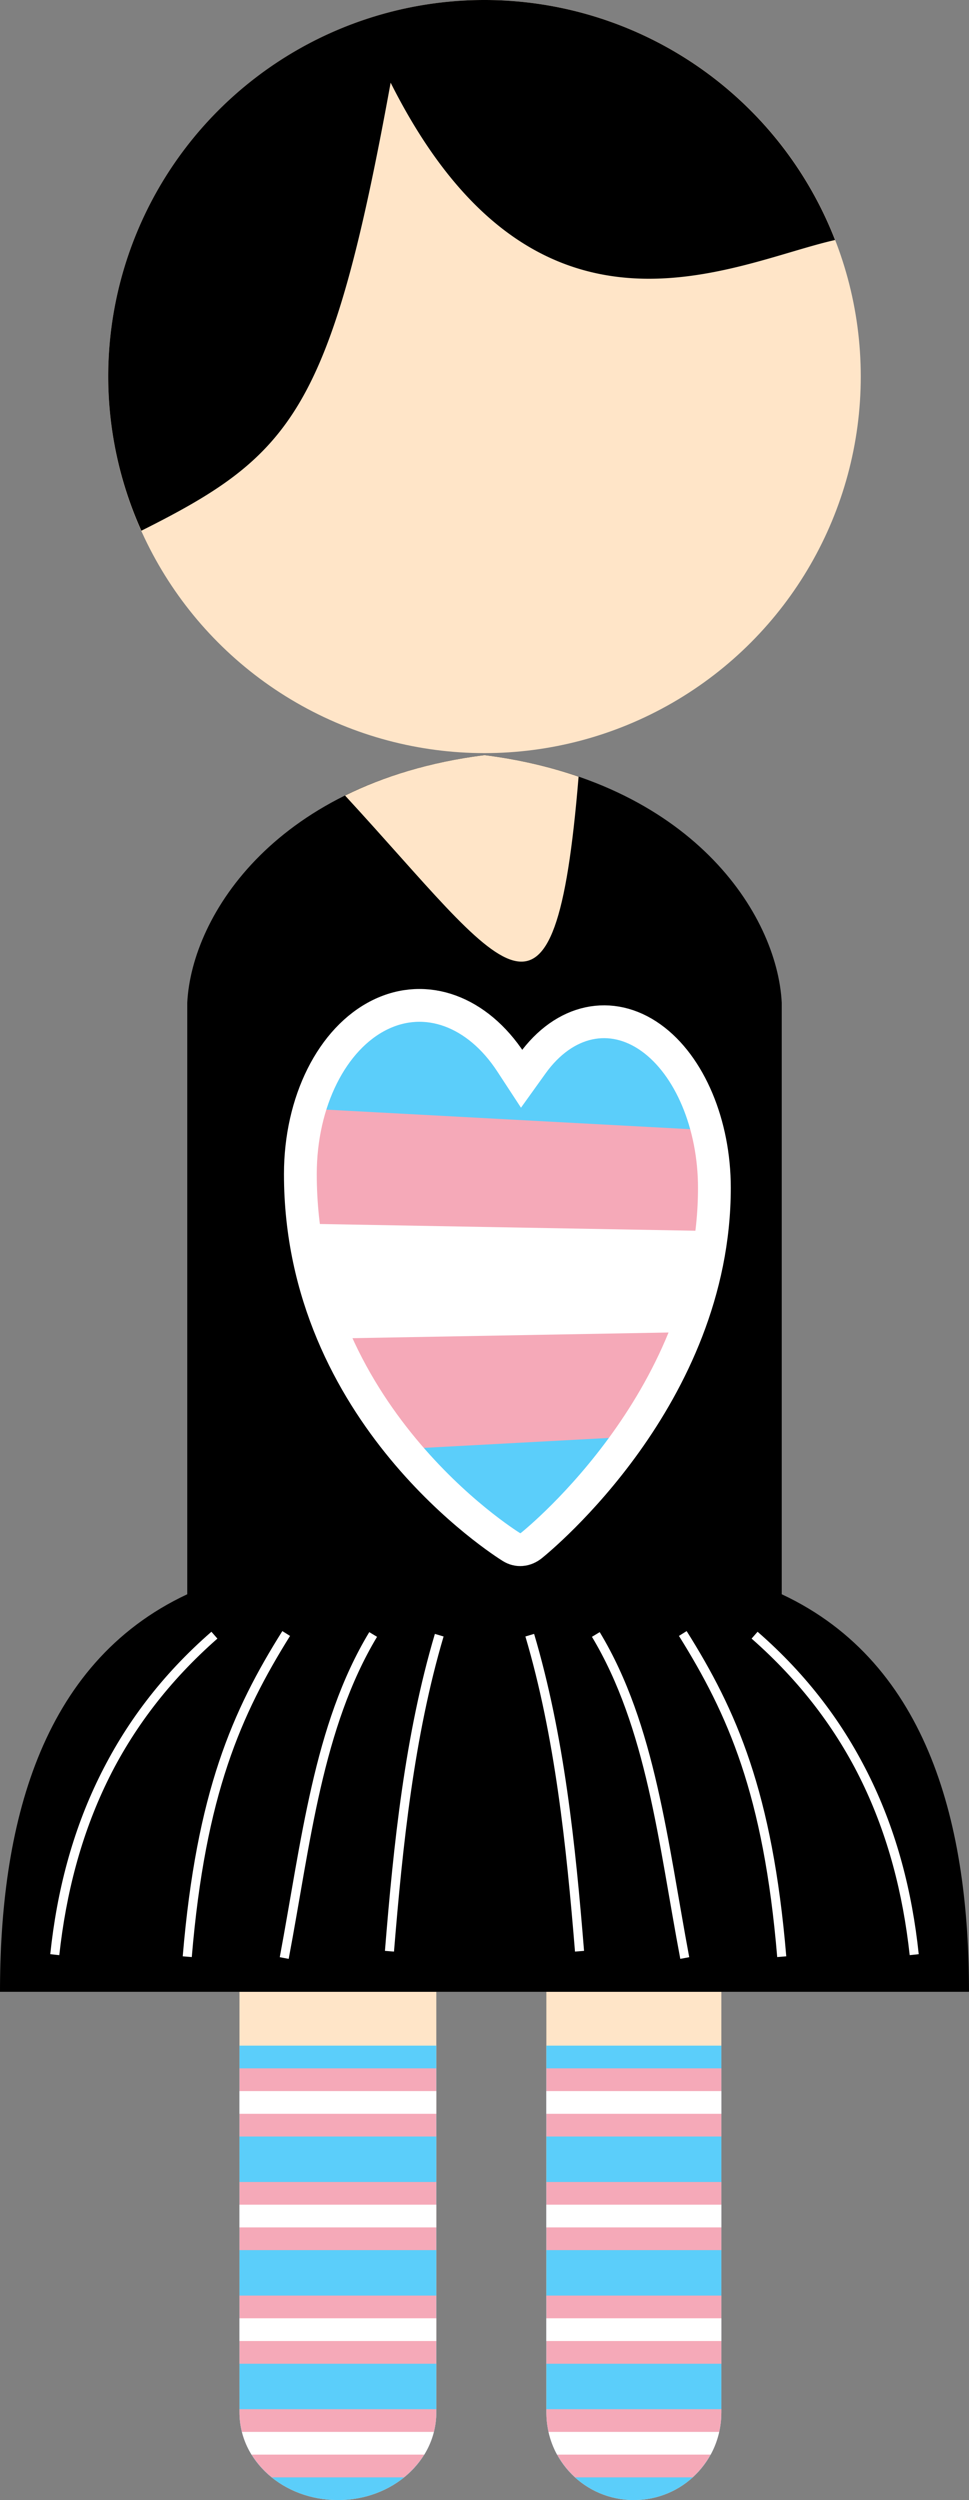 <?xml version="1.0" encoding="UTF-8" standalone="no"?>
<!-- Created with Inkscape (http://www.inkscape.org/) -->

<svg
   width="106.699mm"
   height="275.077mm"
   viewBox="0 0 106.699 275.077"
   version="1.1"
   id="svg1"
   inkscape:version="1.3.2 (091e20e, 2023-11-25, custom)"
   sodipodi:docname="player.svg"
   xml:space="preserve"
   inkscape:export-filename="player skirt ploom"
   inkscape:export-xdpi="96"
   inkscape:export-ydpi="96"
   xmlns:inkscape="http://www.inkscape.org/namespaces/inkscape"
   xmlns:sodipodi="http://sodipodi.sourceforge.net/DTD/sodipodi-0.dtd"
   xmlns="http://www.w3.org/2000/svg"
   xmlns:svg="http://www.w3.org/2000/svg"
   xmlns:rdf="http://www.w3.org/1999/02/22-rdf-syntax-ns#"
   xmlns:cc="http://creativecommons.org/ns#"
   xmlns:dc="http://purl.org/dc/elements/1.1/"><rect x="0" y="0" width="106.699" height="275.077" fill="#808080" stroke="none"/><style
     id="style12">
.measure-arrow
{
}
.measure-label
{

}
.measure-line
{
}</style><defs
     id="defs1"><inkscape:path-effect
       effect="perspective-envelope"
       up_left_point="82.002,136.002"
       up_right_point="135.981,136.002"
       down_left_point="82.002,190.064"
       down_right_point="135.981,190.064"
       id="path-effect12"
       is_visible="true"
       lpeversion="1"
       deform_type="perspective"
       horizontal_mirror="false"
       vertical_mirror="false"
       overflow_perspective="false" /><inkscape:path-effect
       effect="perspective-envelope"
       up_left_point="42.024,242.836"
       up_right_point="99.814,246.605"
       down_left_point="42.024,301.471"
       down_right_point="99.814,297.702"
       id="path-effect6"
       is_visible="true"
       lpeversion="1"
       deform_type="perspective"
       horizontal_mirror="true"
       vertical_mirror="false"
       overflow_perspective="false" /><inkscape:path-effect
       effect="mirror_symmetry"
       start_point="91.778,201.353"
       end_point="91.778,237.06"
       center_point="91.778,219.207"
       id="path-effect10"
       is_visible="true"
       lpeversion="1.2"
       lpesatellites=""
       mode="free"
       discard_orig_path="false"
       fuse_paths="false"
       oposite_fuse="false"
       split_items="false"
       split_open="false"
       link_styles="false" /><inkscape:path-effect
       effect="mirror_symmetry"
       start_point="91.778,199.604"
       end_point="91.778,243.345"
       center_point="91.778,221.474"
       id="path-effect3"
       is_visible="true"
       lpeversion="1.2"
       lpesatellites=""
       mode="free"
       discard_orig_path="false"
       fuse_paths="false"
       oposite_fuse="false"
       split_items="false"
       split_open="false"
       link_styles="false" /><inkscape:path-effect
       effect="mirror_symmetry"
       start_point="91.778,126.71"
       end_point="91.778,132.002"
       center_point="91.778,129.356"
       id="path-effect7"
       is_visible="true"
       lpeversion="1.2"
       lpesatellites=""
       mode="free"
       discard_orig_path="false"
       fuse_paths="false"
       oposite_fuse="false"
       split_items="false"
       split_open="false"
       link_styles="false" /><inkscape:path-effect
       effect="mirror_symmetry"
       start_point="91.778,126.71"
       end_point="91.778,210.438"
       center_point="91.778,168.574"
       id="path-effect5"
       is_visible="true"
       lpeversion="1.2"
       lpesatellites=""
       mode="free"
       discard_orig_path="false"
       fuse_paths="false"
       oposite_fuse="false"
       split_items="false"
       split_open="false"
       link_styles="false" /></defs><sodipodi:namedview
     id="base"
     pagecolor="#ffffff"
     bordercolor="#000000"
     borderopacity="0.3"
     inkscape:pageopacity="0.0"
     inkscape:pageshadow="2"
     inkscape:zoom="0.45254834"
     inkscape:cx="282.84271"
     inkscape:cy="799.91455"
     inkscape:document-units="mm"
     inkscape:showpageshadow="2"
     inkscape:pagecheckerboard="0"
     inkscape:deskcolor="#d1d1d1"
     inkscape:window-width="1280"
     inkscape:window-height="650"
     inkscape:window-x="1074"
     inkscape:window-y="262"
     inkscape:window-maximized="1"
     inkscape:current-layer="svg1" /><rect
     style="display:none;fill:#808080;fill-rule:evenodd;stroke-width:10;paint-order:markers fill stroke"
     id="rect1"
     width="183.556"
     height="297"
     x="-38.429"
     y="-21.923" /><path
     id="rect2"
     style="fill:#000000;fill-rule:evenodd;stroke-width:10;paint-order:markers fill stroke"
     d="m 91.778,126.71 c 22.808,2.886 32.235,17.515 32.73,27.237 V 219.037 H 91.778 Z m 0,0 c -22.808,2.886 -32.235,17.515 -32.73,27.237 l -3e-6,65.09 32.73,0 z"
     sodipodi:nodetypes="ccccc"
     inkscape:path-effect="#path-effect5"
     inkscape:original-d="m 91.778046,126.71024 c 22.808364,2.88594 32.235454,17.51451 32.730024,27.23701 V 219.0372 H 91.778044 Z"
     transform="translate(-38.429,-43.624)"
     inkscape:label="shirt" /><circle
     style="fill:#ffe5c8;fill-opacity:1;fill-rule:evenodd;stroke-width:6.54;paint-order:markers fill stroke"
     id="path3"
     cx="53.349"
     cy="41.432"
     inkscape:label="head"
     r="41.432" /><path
     style="fill:#ffe5c8;fill-opacity:1;fill-rule:evenodd;stroke-width:10;paint-order:markers fill stroke"
     id="rect5"
     width="4.39"
     height="6.697"
     x="91.778"
     y="127.768"
     inkscape:path-effect="#path-effect7"
     sodipodi:type="rect"
     d="m 91.778,127.768 h 4.39 v 6.697 h -4.39 z m -3e-6,0 -4.39,1e-5 5e-6,6.697 4.39,0 z"
     transform="matrix(1.022,0,0,1.022,-40.398,-51.795)"
     inkscape:label="Neck" /><g
     id="g43"
     inkscape:label="legs"
     transform="translate(-38.493,-21.923)"><g
       id="g21"
       transform="matrix(-1,0,0,0.25,213.779,210.201)"
       inkscape:label="right"><path
         style="fill:#ffe5c8;fill-opacity:1;fill-rule:evenodd;stroke-width:1.061;paint-order:markers fill stroke"
         d="m 98.125,241.077 v 46.288 c 0,5.338 4.297,9.635 9.635,9.635 5.338,0 9.635,-4.297 9.635,-9.635 v -46.288 z"
         id="path29"
         inkscape:label="leg"
         transform="matrix(-1,0,0,4,213.25,-840.804)" /><g
         id="g30"
         inkscape:label="sock"><path
           id="path18"
           style="fill:#5bcefa;fill-opacity:1;fill-rule:evenodd;stroke:none;stroke-width:1.034;stroke-dasharray:none;stroke-opacity:1;paint-order:markers fill stroke"
           d="m 115.125,147.196 v 50 50 50 11.462 c 0,21.351 -4.297,38.538 -9.635,38.538 -5.338,0 -9.635,-17.188 -9.635,-38.538 v -11.462 -50 -50 -50 z"
           inkscape:label="blue" /><path
           id="path19"
           style="fill:#f5a9b8;fill-opacity:1;fill-rule:evenodd;stroke:none;stroke-width:0.801;stroke-dasharray:none;stroke-opacity:1;paint-order:markers fill stroke"
           d="m 115.125,157.196 v 29.999 H 95.855 v -29.999 z m 0,50 v 29.999 H 95.855 v -29.999 z m 0,50 v 29.999 H 95.855 v -29.999 z m 0,50 v 1.461 c 0,11.354 -1.223,21.497 -3.163,28.538 H 99.019 c -1.941,-7.041 -3.164,-17.184 -3.164,-28.538 v -1.461 z"
           inkscape:label="pink" /><path
           id="path20"
           style="fill:#ffffff;fill-opacity:1;fill-rule:evenodd;stroke:none;stroke-width:0.462;stroke-dasharray:none;stroke-opacity:1;paint-order:markers fill stroke"
           d="m 115.125,167.197 v 10 H 95.855 v -10 z m 0,50 v 10 H 95.855 v -10 z m 0,50 v 10 H 95.855 v -10 z m -0.243,50 c -0.199,3.543 -0.514,6.904 -0.938,9.998 H 97.036 c -0.423,-3.094 -0.738,-6.456 -0.937,-9.998 z"
           inkscape:label="white" /></g></g></g><g
     id="g20"
     inkscape:label="left"
     transform="matrix(1,0,0,0.25,-32.984,188.278)"
     style="display:inline"><path
       style="display:inline;fill:#ffe5c8;fill-opacity:1;fill-rule:evenodd;stroke-width:1.061;paint-order:markers fill stroke"
       d="m 61.623,241.077 v 46.288 c 0,5.338 4.834,9.635 10.838,9.635 6.004,0 10.837,-4.297 10.837,-9.635 v -46.288 z"
       id="path11"
       inkscape:label="leg"
       transform="matrix(1,0,0,4,-2.27,-840.804)" /><g
       id="g29"
       inkscape:label="Sock"
       style="display:inline"><path
         id="rect38"
         style="fill:#5bcefa;fill-opacity:1;fill-rule:evenodd;stroke:none;stroke-width:1.034;stroke-dasharray:none;stroke-opacity:1;paint-order:markers fill stroke"
         d="m 59.353,147.196 v 50 50 50 11.462 c 0,21.351 4.834,38.538 10.838,38.538 6.004,0 10.837,-17.188 10.837,-38.538 v -11.462 -50 -50 -50 z"
         inkscape:label="blue" /><path
         id="rect39"
         style="fill:#f5a9b8;fill-opacity:1;fill-rule:evenodd;stroke:none;stroke-width:0.801;stroke-dasharray:none;stroke-opacity:1;paint-order:markers fill stroke"
         d="m 59.353,157.196 v 29.999 h 21.675 v -29.999 z m 0,50 v 29.999 h 21.675 v -29.999 z m 0,50 v 29.999 h 21.675 v -29.999 z m 0,50 v 1.461 c 0,11.353 1.375,21.497 3.558,28.538 h 14.559 c 2.183,-7.041 3.558,-17.184 3.558,-28.538 v -1.461 z"
         inkscape:label="pink" /><path
         id="rect40"
         style="fill:#ffffff;fill-opacity:1;fill-rule:evenodd;stroke:none;stroke-width:0.462;stroke-dasharray:none;stroke-opacity:1;paint-order:markers fill stroke"
         d="m 59.353,167.197 v 10 h 21.675 v -10 z m 0,50 v 10 h 21.675 v -10 z m 0,50 v 10 h 21.675 v -10 z m 0.274,50 c 0.224,3.543 0.578,6.904 1.054,9.998 h 19.018 c 0.476,-3.094 0.83,-6.456 1.054,-9.998 z"
         inkscape:label="white" /></g></g><path
     id="path7"
     style="fill:#ffe5c8;fill-opacity:1;fill-rule:evenodd;stroke-width:10;paint-order:markers fill stroke"
     d="m 53.349,83.086 c -6.028,0.763 -11.113,2.351 -15.354,4.447 17.645,19.133 23.079,29.927 25.715,-2.076 -3.094,-1.066 -6.535,-1.887 -10.361,-2.371 z" /><g
     id="g31"
     inkscape:label="skirt"
     transform="translate(-38.429,-21.923)"><path
       style="fill:#000000;fill-rule:evenodd;stroke-width:10;paint-order:markers fill stroke"
       d="m 124.508,197.336 c 16.378,7.657 20.619,25.827 20.619,43.741 H 91.778 v -43.741 h 32.73 m -65.46,0 c -16.378,7.657 -20.619,25.827 -20.619,43.741 H 91.778 V 197.336 H 59.048"
       id="path1"
       sodipodi:nodetypes="ccccc"
       inkscape:label="skirt"
       inkscape:original-d="m 124.50807,197.33617 c 16.3777,7.65694 20.61928,25.82687 20.61928,43.74093 H 91.778044 v -43.74093 h 32.730026"
       inkscape:path-effect="#path-effect3" /><path
       id="path2"
       style="fill:#000000;fill-rule:evenodd;stroke:#ffffff;stroke-width:1;stroke-dasharray:none;stroke-opacity:1;paint-order:markers fill stroke"
       d="m 113.614,201.655 c 5.454,8.676 9.379,17.552 10.894,35.56 -1.511,-18.008 -5.463,-26.855 -10.894,-35.56 z m -9.576,0.106 c 6.101,10.089 7.391,22.913 9.792,35.6 -2.385,-12.745 -3.724,-25.504 -9.792,-35.6 z m -7.276,0.078 c 3.289,11.079 4.531,23.041 5.48,34.774 -0.96,-11.725 -2.213,-23.738 -5.48,-34.774 z m 24.757,0 c 10.844,9.432 16.078,21.436 17.576,35.152 -1.451,-13.824 -6.806,-25.698 -17.576,-35.152 z m -51.577,-0.184 c -5.454,8.676 -9.379,17.552 -10.894,35.56 1.511,-18.008 5.463,-26.855 10.894,-35.56 z m 9.576,0.106 c -6.101,10.089 -7.391,22.913 -9.792,35.6 2.385,-12.745 3.724,-25.504 9.792,-35.6 z m 7.276,0.078 c -3.289,11.079 -4.531,23.041 -5.48,34.774 0.96,-11.725 2.213,-23.738 5.48,-34.774 z m -24.757,0 c -10.844,9.432 -16.078,21.436 -17.576,35.152 1.451,-13.824 6.806,-25.698 17.576,-35.152 z"
       inkscape:label="skirt lines"
       inkscape:original-d="m 113.61425,201.65487 c 5.45427,8.67607 9.37906,17.55176 10.89391,35.55959 -1.51058,-18.00783 -5.46323,-26.8553 -10.89391,-35.55959 z m -9.57616,0.10646 c 6.1011,10.08896 7.39133,22.91323 9.79217,35.59989 -2.38543,-12.74526 -3.7236,-25.50425 -9.79217,-35.59989 z m -7.276038,0.078 c 3.289398,11.07927 4.531338,23.04053 5.480288,34.77359 -0.95971,-11.72459 -2.21274,-23.73796 -5.480288,-34.77359 z m 24.757148,0 c 10.84432,9.43222 16.07758,21.43619 17.57619,35.15186 -1.45067,-13.82401 -6.80553,-25.69819 -17.57619,-35.15186 z"
       inkscape:path-effect="#path-effect10"
       sodipodi:nodetypes="cccccccccccc" /></g><path
     id="path31"
     style="fill:#000000;fill-rule:evenodd;stroke-width:10;paint-order:markers fill stroke"
     inkscape:label="hair"
     d="M 53.349,7.4753501e-5 A 41.432,41.432 0 0 0 11.917,41.433 41.432,41.432 0 0 0 15.567,58.393 C 32.178,50.079 36.439,45.228 43.014,9.095 58.929,40.758 80.588,28.962 91.948,26.408 A 41.432,41.432 0 0 0 53.349,7.4753501e-5 Z" /><g
     id="g25"
     inkscape:label="trans heart"
     style="display:inline"
     transform="matrix(0.789,0,0,1.083,-0.073,-153.754)"
     clip-path="none"
     inkscape:path-effect="#path-effect6"><path
       id="rect23"
       style="fill:#5bcefa;fill-opacity:1;fill-rule:evenodd;stroke:none;stroke-width:1.034;stroke-dasharray:none;stroke-opacity:1;paint-order:markers fill stroke"
       d="m 60.254,244.03 c -9.048,-0.821 -18.23,5.848 -18.23,16.92 0,24.121 28.341,37.058 29.466,37.563 0.438,0.195 0.916,0.28 1.4,0.249 0.484,-0.03 0.961,-0.175 1.395,-0.424 1.108,-0.645 25.506,-15.006 25.506,-35.948 -1.77e-4,-14.036 -15.663,-22.298 -25.42,-12.499 l -1.48,1.487 -1.49,-1.645 c -3.191,-3.521 -7.155,-5.341 -11.146,-5.703 z"
       inkscape:original-d="m 74.905998,247.11483 c -9.930199,-0.20139 -19.597793,6.01087 -19.597954,15.46895 0,20.60437 31.199472,33.14145 32.525087,33.6665 0.517417,0.20377 1.08446,0.30919 1.659356,0.3087 0.576189,9.7e-4 1.145383,-0.10447 1.66394,-0.3087 1.329417,-0.53123 32.521153,-13.13935 32.521153,-33.6665 -2.4e-4,-13.75721 -20.45354,-20.64746 -32.418343,-10.92111 l -1.76675,1.43611 -1.766095,-1.43611 c -3.738993,-3.03948 -8.306666,-4.45629 -12.820394,-4.54784 z" /><path
       id="rect24"
       style="fill:#f5a9b8;fill-opacity:1;fill-rule:evenodd;stroke:none;stroke-width:0.801;stroke-dasharray:none;stroke-opacity:1;paint-order:markers fill stroke"
       d="m 43.172,254.607 c -0.729,1.914 -1.147,4.035 -1.147,6.343 0,12.226 7.639,21.837 15.08,28.203 l 30.435,-1.191 c 6.239,-6.247 12.252,-14.938 12.252,-25.572 -2.3e-5,-2.011 -0.318,-3.884 -0.876,-5.601 z"
       inkscape:original-d="m 56.494608,257.12704 c -0.754925,1.66075 -1.18653,3.48528 -1.186564,5.45674 0,10.44393 8.015617,18.81043 16.093923,24.59516 h 36.141093 c 8.09173,-5.79517 16.13452,-14.1715 16.13452,-24.59516 -3e-5,-1.97146 -0.43163,-3.79599 -1.18656,-5.45674 z" /><path
       id="rect25"
       style="fill:#ffffff;fill-opacity:1;fill-rule:evenodd;stroke:none;stroke-width:0.462;stroke-dasharray:none;stroke-opacity:1;paint-order:markers fill stroke"
       d="m 42.543,266.296 c 0.8,4.265 2.492,8.164 4.685,11.653 l 48.505,-0.633 c 1.731,-3.129 3.045,-6.561 3.661,-10.278 z"
       inkscape:original-d="m 55.843046,267.1445 c 0.828521,3.64506 2.590882,6.99249 4.894905,10.01746 h 57.485499 c 2.31294,-3.0271 4.08296,-6.37519 4.91586,-10.01746 z" /><path
       d="m 95.888,192.512 c -0.382,0.035 -0.76,-0.058 -1.106,-0.271 -0.888,-0.551 -23.263,-14.672 -23.263,-41.059 8e-5,-7.999 3.506,-14.943 8.752,-17.531 5.091,-2.511 10.768,-0.384 14.441,5.227 l 1.177,1.798 1.168,-1.628 c 3.542,-4.935 8.727,-6.003 13.1,-2.867 4.255,3.052 6.968,9.542 6.968,16.512 0,22.909 -19.261,38.646 -20.135,39.353 -0.342,0.273 -0.719,0.433 -1.101,0.466 z"
       id="path46"
       style="display:inline;fill:none;fill-opacity:1;stroke:#ffffff;stroke-width:3.612;stroke-dasharray:none;stroke-opacity:1"
       inkscape:label="heart"
       inkscape:original-d="m 108.9915,190.06438 c -0.45389,5.7e-4 -0.90198,-0.11498 -1.31048,-0.3379 -1.04659,-0.5744 -25.678917,-14.28929 -25.678917,-36.82982 8.2e-5,-6.83265 3.65282,-12.99256 9.255161,-15.60773 5.602341,-2.61518 12.051166,-1.17068 16.339786,3.66 l 1.39445,1.57118 1.39446,-1.57118 c 4.28861,-4.83068 10.73744,-6.27518 16.33978,-3.66 5.60234,2.61517 9.25508,8.77508 9.25516,15.60773 0,22.45606 -24.62632,36.24866 -25.67591,36.82983 -0.40942,0.22343 -0.85858,0.33897 -1.31349,0.3379 z"
       inkscape:path-effect="#path-effect12"
       transform="matrix(1.267,0,0,0.923,-48.604,121.716)" /></g></svg>
